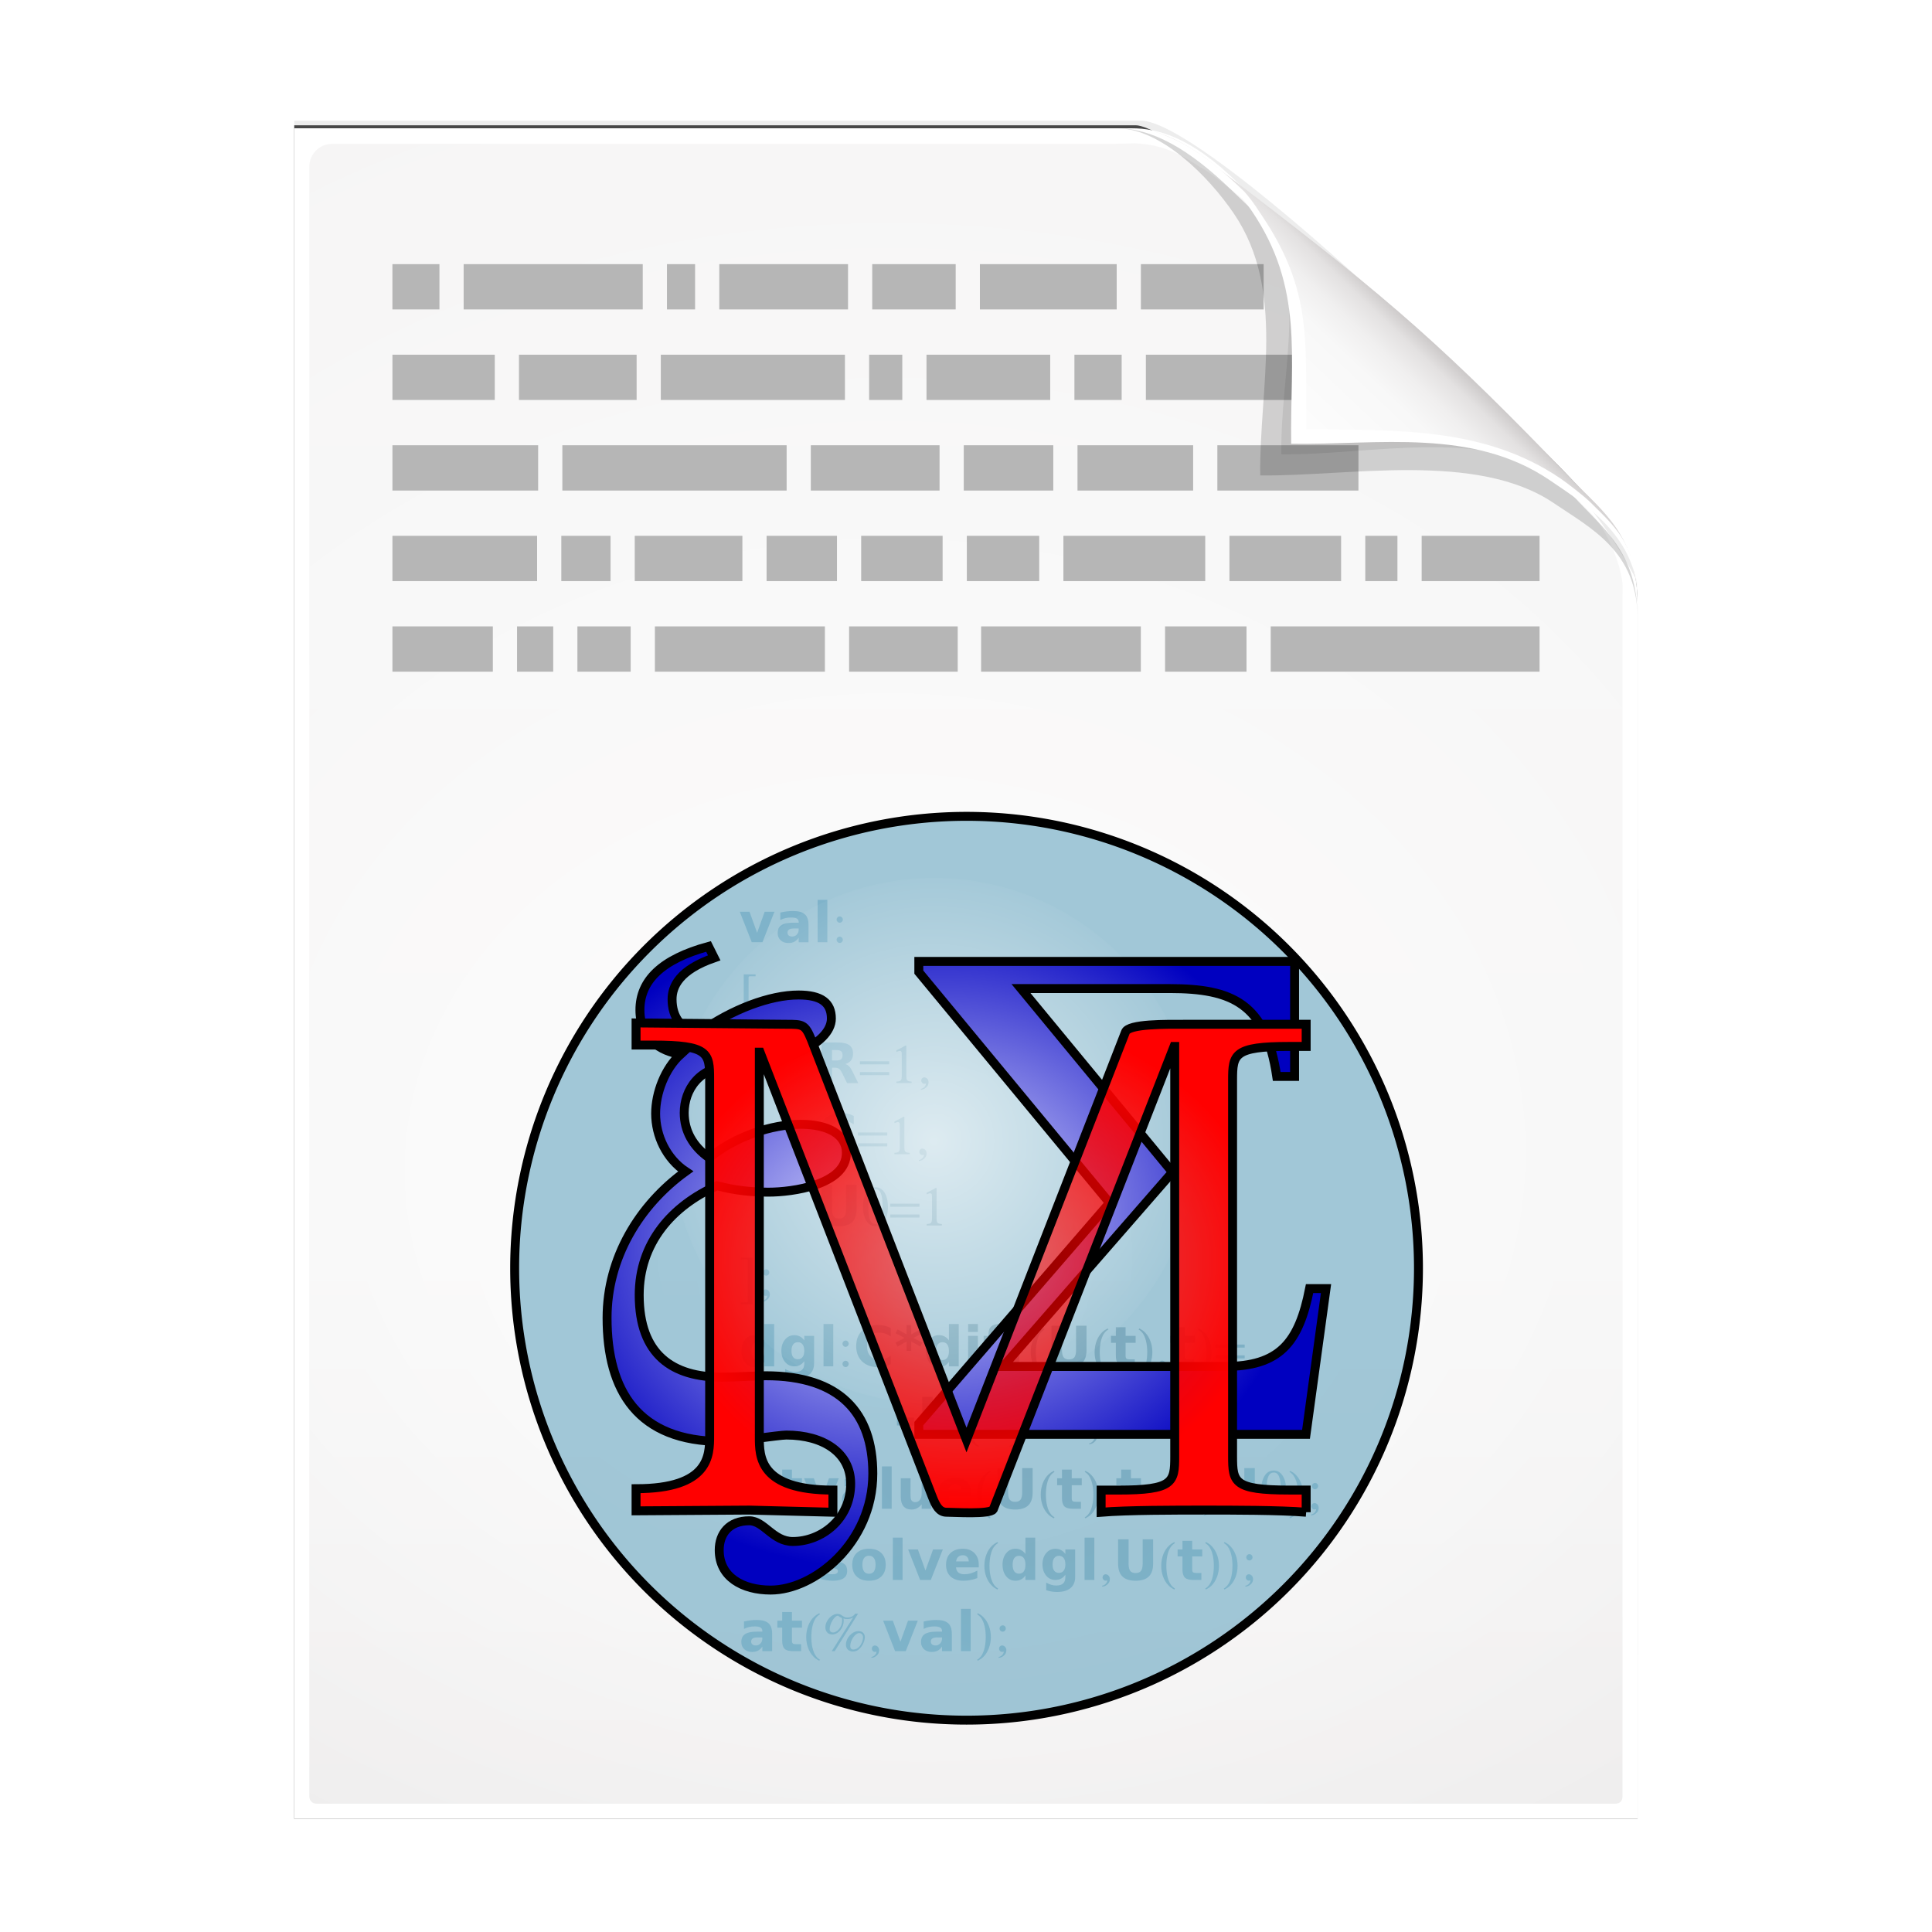 <svg height="256" width="256" xmlns="http://www.w3.org/2000/svg" xmlns:xlink="http://www.w3.org/1999/xlink">
  <defs>
    <filter id="filter3834" color-interpolation-filters="sRGB" height="1.064" width="1.081" x="-.04" y="-.032">
      <feGaussianBlur stdDeviation="1.501"/>
    </filter>
    <filter id="filter3826" color-interpolation-filters="sRGB" height="1.044" width="1.056" x="-.028" y="-.022">
      <feGaussianBlur stdDeviation="1.036"/>
    </filter>
    <linearGradient id="linearGradient4524-4" gradientTransform="matrix(2 0 0 -2 -7.012 257)" gradientUnits="userSpaceOnUse" x1="72" x2="72" y1="0" y2="116.401">
      <stop offset="0" stop-color="#eeecec"/>
      <stop offset=".4" stop-color="#f4f4f4"/>
      <stop offset="1" stop-color="#f6f5f5"/>
    </linearGradient>
    <filter id="filter1164" color-interpolation-filters="sRGB" height="1.096" width="1.09" x="-.045" y="-.048">
      <feGaussianBlur stdDeviation=".65"/>
    </filter>
    <radialGradient id="radialGradient5988-0" cx="64" cy="64.004" fx="63.793" fy="47.275" gradientTransform="matrix(3.368 .169 .138 -2.752 -103.406 294.326)" gradientUnits="userSpaceOnUse" r="47.5">
      <stop offset="0" stop-color="#fff"/>
      <stop offset="1" stop-color="#fff" stop-opacity="0"/>
    </radialGradient>
    <clipPath id="clipPath6093-7">
      <path d="m17 8-0 112h61.5c1.675 0 3.914-.565 7-3.6 8.87-8.725 16.24-13.852 23.499-21.176 2.441-2.463 3.001-4.471 3.001-6.724v-80.5z"/>
    </clipPath>
    <filter id="filter6171-8" color-interpolation-filters="sRGB" height="2.022" width="1.956" x="-.478" y="-.511">
      <feGaussianBlur stdDeviation="10.141"/>
    </filter>
    <linearGradient id="linearGradient3895-3" gradientTransform="matrix(2.024 0 0 -2.024 -.803 246.974)" gradientUnits="userSpaceOnUse" x1="86.738" x2="93.19" y1="93.621" y2="100.459">
      <stop offset="0" stop-color="#fcfcfc"/>
      <stop offset=".523" stop-color="#f8f8f8"/>
      <stop offset=".723" stop-color="#f0efef"/>
      <stop offset=".89" stop-color="#e3e1e1"/>
      <stop offset="1" stop-color="#cecbcb"/>
    </linearGradient>
    <radialGradient id="radialGradient7270" cx="-21.892" cy="-35.872" gradientTransform="matrix(1 0 0 1.312 0 11.205)" gradientUnits="userSpaceOnUse" r="104.046">
      <stop offset="0" stop-color="#6492a5" stop-opacity=".615"/>
      <stop offset="1" stop-color="#69a7c1" stop-opacity=".615"/>
    </radialGradient>
    <radialGradient id="radialGradient7462" cx="12.48" cy="9.823" gradientUnits="userSpaceOnUse" r="2.365">
      <stop offset="0" stop-color="#fff" stop-opacity=".638"/>
      <stop offset="1" stop-color="#fff" stop-opacity="0"/>
    </radialGradient>
    <linearGradient id="linearGradient3812-5">
      <stop offset="0" stop-color="#dedeff"/>
      <stop offset="1" stop-color="#0000c0"/>
    </linearGradient>
    <radialGradient id="radialGradient7464" cx="388.336" cy="547.933" gradientTransform="matrix(1 0 0 .896 226.375 -59.288)" gradientUnits="userSpaceOnUse" r="10.164" xlink:href="#linearGradient3812-5"/>
    <radialGradient id="radialGradient7466" cx="390.155" cy="546.973" gradientTransform="matrix(1 0 0 .896 226.375 -59.288)" gradientUnits="userSpaceOnUse" r="10.164" xlink:href="#linearGradient3812-5"/>
    <radialGradient id="radialGradient7470" cx="334.434" cy="522.927" gradientTransform="matrix(1 0 0 .813 282.709 7.024)" gradientUnits="userSpaceOnUse" r="8.52">
      <stop offset="0" stop-color="#f00" stop-opacity=".469"/>
      <stop offset="1" stop-color="#f00"/>
    </radialGradient>
  </defs>
  <path d="m-128.811-19.056v112h56.188c5.115-.238 32.613-27.078 32.775-30.612.081-25.127.037-56.259.037-81.388z" filter="url(#filter3834)" opacity=".262" transform="matrix(2 0 0 -2 296.61 201.888)"/>
  <path d="m-128.811-19.556v112.2h55.746c3.099 0 24.71-18.512 30.004-24.7 1.603-1.873 3.25-3.038 3.25-7.2v-80.3z" fill-opacity=".701" filter="url(#filter3826)" transform="matrix(2 0 0 -2 296.61 201.888)"/>
  <path d="m38.988 241v-224h111c3.351 0 7.829 1.129 14 7.2 17.74 17.45 32.481 27.704 46.998 42.352 4.881 4.925 6.002 8.942 6.002 13.448v161z" fill="#fff" stroke-width="2"/>
  <path d="m41.988 239c-.68 0-1-.469-1-1v-215.937c0-1.643 1.359-3 3-3h103.375c.106 0 1.621-.047 3-.063 3.555.08 6.264 1.507 8.712 3.187 2.104.582 33.3 27.239 51.542 45.618 2.725 2.745 4.371 7.896 4.371 9.791l0 160.404c0 .645-.326 1-1 1z" fill="url(#linearGradient4524-4)" stroke-width="2"/>
  <path d="m41.988 239c-.68 0-1-.469-1-1v-215.937c0-1.643 1.359-2.999 3-3l105-.063c.106-0 6.548.016 7.927-0 13.082 9.007 37.275 31.907 55.165 49.91 2.954 3.313.915.74 2.908 3.215l0 165.875c0 .645-.326 1-1 1z" fill="url(#radialGradient5988-0)" opacity=".847" stroke-width="2"/>
  <path d="m168.377 86h35.623m-49.623 0h10.791m-35.168 0h21.168m-38.658 0h14.393m-40.127 0h22.527m-32.793 0h7.059m-15.059 0h4.793m-21.303 0h13.303m5.865-12h-19.168m28.902 0h-6.525m23.994 0h-14.262m26.793 0h-9.324m23.324 0h-10.791m23.59 0h-9.59m31.59 0h-18.793m36.793 0h-14.793m22.26 0h-4.26m23.092 0h-15.623m-27.07-12h18.693m-37.225 0h15.324m-30.395 0h11.863m-32.129 0h17.059m-49.982 0h29.717m-52.232 0h19.309m-5.748-12h-13.561m32.357 0h-15.59m43.191 0h-24.395m31.996 0h-4.395m23.996 0h-16.395m25.863 0h-6.262m29.73 0h-20.262m-.658-12h16.262m-19.469 0h-18.127m-14.268 0h11.059m-31.324 0h17.059m-23.994 0h3.729m-30.666 0h23.73m-33.17 0h6.232" fill="none" stroke="#b6b6b6" stroke-width="6"/>
  <path d="m-39.811 59.947c0 4.465-3.067 5.979-5.55 7.662-5.109 3.465-13.669 1.757-19.45 1.838-.081 5.781 1.723 12.232-1.742 17.34-1.684 2.482-4.848 5.66-7.758 5.66 2.318 0 4.743-1.335 7.584-4.085 9.142-8.849 14.367-11.135 22.673-20.298 1.919-2.117 4.243-3.642 4.243-8.118z" filter="url(#filter1164)" opacity=".4" transform="matrix(2 0 0 -2 296.61 201.888)"/>
  <path clip-path="url(#clipPath6093-7)" d="m114.4 82.503c0 4.465-4.997 12.61-7.48 14.294-5.109 3.465-12.739 1.525-18.52 1.606-.081 5.781 1.966 11.305-1.499 16.413-1.684 2.482-9.791 8.687-12.701 8.687-2.091 1.534 3.488 8.211 6.735 5.32 9.502-8.461 35.132-30.023 43.351-39.263 2.04-2.294-4.905-9.845-9.886-7.057z" filter="url(#filter6171-8)" opacity=".277" transform="matrix(2 0 0 -2 -7.012 257)"/>
  <path d="m216.988 79.994c0-8.931-5.595-12.82-10.559-16.187-10.217-6.93-21.878-6.651-33.441-6.813-.162-11.562.332-19.009-6.598-29.226-3.367-4.964-10.581-10.774-16.402-10.774 4.636 0 8.888 3.363 15.168 8.17 19.079 14.601 26.409 20.969 43.346 38.595 3.959 4.12 8.486 7.284 8.486 16.235z" fill="url(#linearGradient3895-3)"/>
  <path d="m217.026 78.575c-.633-7.798-7.046-11.806-11.7-14.963-10.217-6.93-22.675-4.65-34.237-4.812-.162-11.562 1.705-20.633-5.225-30.85-2.946-4.344-8.199-9.32-13.525-10.5 3.961.725 7.77 3.323 12.537 7.938.678.777 1.149 1.358 2.212 3 6.93 10.217 5.847 16.931 6.009 28.494 11.562.162 23.436-.424 33.653 6.506.931.631 3.188 2.376 4.013 3.2 3.073 3.073 5.803 5.227 6.263 11.988zm-64.688-61.125c-.315-.07-.627-.083-.938-.125.314.034.621.067.938.125z" fill="#fff"/>
  <g transform="matrix(4.733 0 0 4.733 -2792.866 -1878.321)">
    <path d="m405.897 550.113a12.651 12.651 0 1 1 -25.303 0 12.651 12.651 0 1 1 25.303 0z" fill="url(#radialGradient7270)" fill-rule="evenodd" stroke="#000" stroke-linecap="round" stroke-width=".25" transform="translate(223.898 -117.751)"/>
    <g fill="url(#radialGradient7270)" transform="matrix(.078 0 0 .078 620.594 435.498)">
      <path d="m-125.635-168.159h3.496l2.725 7.559 2.715-7.559h3.506l-4.307 10.938h-3.838z" fill="url(#radialGradient7270)"/>
      <path d="m-106.309-162.143c-.729 0-1.279.124-1.65.371-.365.247-.547.612-.547 1.094 0 .443.146.791.439 1.045.299.247.713.371 1.24.371.658 0 1.211-.234 1.66-.703.449-.475.674-1.068.674-1.777v-.4zm5.342-1.318v6.24h-3.525v-1.621c-.469.664-.996 1.149-1.582 1.455-.586.299-1.299.449-2.139.449-1.133 0-2.054-.329-2.764-.986-.703-.664-1.055-1.523-1.055-2.578 0-1.283.439-2.223 1.318-2.822.885-.599 2.272-.898 4.16-.898h2.061v-.273c-0-.553-.218-.957-.654-1.211-.436-.26-1.117-.391-2.041-.391-.749 0-1.445.075-2.09.225-.645.15-1.244.374-1.797.674v-2.666c.749-.182 1.501-.319 2.256-.41.755-.098 1.51-.146 2.266-.146 1.973 0 3.395.391 4.268 1.172.879.775 1.318 2.038 1.318 3.789" fill="url(#radialGradient7270)"/>
      <path d="m-97.695-172.417h3.496v15.195h-3.496z" fill="url(#radialGradient7270)"/>
      <path d="m-89.74-159.221c-.62 0-1.14.5-1.14 1.12s.5 1.14 1.12 1.14 1.12-.52 1.12-1.14c0-.6-.52-1.12-1.1-1.12m0-7.26c-.62 0-1.14.5-1.14 1.12s.5 1.14 1.12 1.14 1.12-.52 1.12-1.14c0-.6-.5-1.12-1.1-1.12" fill="url(#radialGradient7270)"/>
      <path d="m-119.957-128.921v-.68h-2.06c-.34 0-.46-.12-.46-.46v-14.36c0-.5.08-.58.54-.58h1.98v-.68h-4.26v16.76z" fill="url(#radialGradient7270)"/>
      <path d="m-90.947-114.78c.788 0 1.351-.146 1.689-.439.345-.293.518-.775.518-1.445-0-.664-.173-1.139-.518-1.426-.339-.286-.902-.43-1.689-.43h-1.582v3.74zm-1.582 2.598v5.518h-3.76v-14.58h5.742c1.921 0 3.327.322 4.219.967.898.645 1.348 1.663 1.348 3.057-0.0.964-.234 1.755-.703 2.373-.462.619-1.162 1.074-2.1 1.367.514.117.973.384 1.377.801.41.41.824 1.035 1.24 1.875l2.041 4.141h-4.004l-1.777-3.623c-.358-.729-.723-1.227-1.094-1.494-.365-.267-.853-.4-1.465-.4z" fill="url(#radialGradient7270)"/>
      <path d="m-71.994-114.485h-10.52v1.1h10.52zm0 3.88h-10.52v1.1h10.52z" fill="url(#radialGradient7270)"/>
      <path d="m-69.418-117.845c.66-.28 1-.38 1.24-.38.24 0 .48.14.56.34.1.28.1.28.12 1.54v6.84c0 1.92-.26 2.24-1.92 2.32v.52h5.46v-.52c-1.68-.12-1.9-.38-1.9-2.32v-10.62h-.36c-.74.46-1.52.88-3.2 1.7z" fill="url(#radialGradient7270)"/>
      <path d="m-60.638-104.265c.74-.08 1.1-.22 1.64-.62.78-.58 1.12-1.22 1.12-2.08 0-.98-.68-1.74-1.54-1.74-.6 0-1.08.5-1.08 1.14s.48 1.16 1.06 1.16c.18 0 .3-.02.6-.1.04.84-.82 1.74-1.8 1.92z" fill="url(#radialGradient7270)"/>
      <path d="m-84.727-81.909c-.69.358-1.41.628-2.158.811-.749.182-1.53.273-2.344.273-2.428 0-4.352-.677-5.771-2.031-1.419-1.361-2.129-3.203-2.129-5.527-0-2.331.71-4.173 2.129-5.527 1.419-1.361 3.343-2.041 5.771-2.041.814 0 1.595.091 2.344.273.749.182 1.468.452 2.158.811v3.018c-.697-.475-1.383-.824-2.061-1.045-.677-.221-1.39-.332-2.139-.332-1.341 0-2.396.43-3.164 1.289-.768.859-1.152 2.044-1.152 3.555-0 1.504.384 2.686 1.152 3.545.768.859 1.823 1.289 3.164 1.289.749 0 1.462-.111 2.139-.332.677-.221 1.364-.57 2.061-1.045z" fill="url(#radialGradient7270)"/>
      <path d="m-72.698-88.928h-10.52v1.1h10.52zm0 3.88h-10.52v1.1h10.52z" fill="url(#radialGradient7270)"/>
      <path d="m-70.121-92.288c.66-.28 1-.38 1.24-.38.24 0 .48.14.56.34.1.28.1.28.12 1.54v6.84c0 1.92-.26 2.24-1.92 2.32v.52h5.46v-.52c-1.68-.12-1.9-.38-1.9-2.32v-10.62h-.36c-.74.46-1.52.88-3.2 1.7z" fill="url(#radialGradient7270)"/>
      <path d="m-61.341-78.708c.74-.08 1.1-.22 1.64-.62.78-.58 1.12-1.22 1.12-2.08 0-.98-.68-1.74-1.54-1.74-.6 0-1.08.5-1.08 1.14s.48 1.16 1.06 1.16c.18 0 .3-.02.6-.1.04.84-.82 1.74-1.8 1.92z" fill="url(#radialGradient7270)"/>
      <path d="m-96.289-70.131h3.76v8.74c-0 1.204.195 2.067.586 2.588.397.514 1.042.771 1.934.771.898 0 1.543-.257 1.934-.771.397-.521.596-1.383.596-2.588v-8.74h3.76v8.74c-0 2.064-.518 3.6-1.553 4.609-1.035 1.009-2.614 1.514-4.736 1.514-2.116 0-3.691-.505-4.727-1.514-1.035-1.009-1.553-2.546-1.553-4.609z" fill="url(#radialGradient7270)"/>
      <path d="m-76.835-69.271c-1.74 0-3.0.9-3.8 2.74-.54 1.22-.78 2.58-.78 4.26 0 4.24 1.76 6.98 4.48 6.98s4.48-2.74 4.48-6.98c0-4.18-1.76-7-4.38-7m-.04.72c1.72 0 2.5 1.94 2.5 6.22 0 4.32-.78 6.22-2.54 6.22-1.8 0-2.58-1.88-2.58-6.24 0-4.36.78-6.2 2.62-6.2" fill="url(#radialGradient7270)"/>
      <path d="m-61.135-63.371h-10.52v1.1h10.52zm-0 3.88h-10.52v1.1h10.52z" fill="url(#radialGradient7270)"/>
      <path d="m-58.558-66.731c.66-.28 1-.38 1.24-.38.24 0 .48.14.56.34.1.28.1.28.12 1.54v6.84c0 1.92-.26 2.24-1.92 2.32v.52h5.46v-.52c-1.68-.12-1.9-.38-1.9-2.32v-10.62h-.36c-.74.46-1.52.88-3.2 1.7z" fill="url(#radialGradient7270)"/>
      <path d="m-125.278-27.251h4.26v-16.76h-4.26v.68h1.98c.46 0 .54.1.54.58v14.28c0 .44-.1.54-.58.54h-1.94z" fill="url(#radialGradient7270)"/>
      <path d="m-116.138-39.811c-.64 0-1.14.5-1.14 1.12 0 .64.5 1.14 1.12 1.14s1.12-.5 1.12-1.14c0-.62-.5-1.12-1.1-1.12m-1.46 11.66c.74-.08 1.1-.22 1.64-.62.78-.58 1.12-1.22 1.12-2.08 0-.98-.68-1.74-1.54-1.74-.6 0-1.08.5-1.08 1.14s.48 1.16 1.06 1.16c.18 0 .3-.02.6-.1.04.84-.82 1.74-1.8 1.92z" fill="url(#radialGradient7270)"/>
      <path d="m-116.816-14.331v-5.859h3.516v15.195h-3.516v-1.582c-.482.645-1.012 1.117-1.592 1.416-.579.299-1.25.449-2.012.449-1.348-0-2.454-.534-3.32-1.602-.866-1.074-1.299-2.454-1.299-4.141 0-1.686.433-3.063 1.299-4.131.866-1.074 1.973-1.611 3.32-1.611.755 0 1.423.153 2.002.459.586.299 1.12.768 1.602 1.406m-2.305 7.08c.749 0 1.318-.273 1.709-.82.397-.547.596-1.341.596-2.383-0-1.042-.199-1.836-.596-2.383-.391-.547-.96-.82-1.709-.82-.742 0-1.312.273-1.709.82-.391.547-.586 1.341-.586 2.383 0 1.042.195 1.836.586 2.383.397.547.967.82 1.709.82" fill="url(#radialGradient7270)"/>
      <path d="m-102.48-6.85c-.482.638-1.012 1.107-1.592 1.406-.579.299-1.25.449-2.012.449-1.335 0-2.438-.524-3.311-1.572-.872-1.055-1.309-2.396-1.309-4.023 0-1.634.436-2.972 1.309-4.014.872-1.048 1.976-1.572 3.311-1.572.762 0 1.432.15 2.012.449.579.299 1.11.771 1.592 1.416v-1.621h3.516v9.834c-0 1.758-.557 3.099-1.67 4.023-1.107.931-2.715 1.396-4.824 1.396-.684-0-1.344-.052-1.982-.156-.638-.104-1.279-.264-1.924-.479v-2.725c.612.352 1.211.612 1.797.781.586.176 1.175.264 1.768.264 1.146-0 1.986-.251 2.52-.752.534-.501.801-1.286.801-2.354zm-2.305-6.807c-.723 0-1.286.267-1.689.801-.404.534-.605 1.289-.605 2.266 0 1.003.195 1.764.586 2.285.391.514.96.771 1.709.771.729 0 1.296-.267 1.699-.801.404-.534.605-1.286.605-2.256-0-.977-.202-1.732-.605-2.266-.404-.534-.97-.801-1.699-.801" fill="url(#radialGradient7270)"/>
      <path d="m-95.586-20.19h3.496v15.195h-3.496z" fill="url(#radialGradient7270)"/>
      <path d="m-87.631-6.995c-.62 0-1.14.5-1.14 1.12s.5 1.14 1.12 1.14 1.12-.52 1.12-1.14c0-.6-.52-1.12-1.1-1.12m0-7.26c-.62 0-1.14.5-1.14 1.12 0 .62.5 1.14 1.12 1.14s1.12-.52 1.12-1.14c0-.6-.5-1.12-1.1-1.12" fill="url(#radialGradient7270)"/>
      <path d="m-71.445-5.796c-.69.358-1.41.628-2.158.811-.749.182-1.53.273-2.344.273-2.428-0-4.352-.677-5.771-2.031-1.419-1.361-2.129-3.203-2.129-5.527-0-2.331.71-4.173 2.129-5.527 1.419-1.361 3.343-2.041 5.771-2.041.814 0 1.595.091 2.344.273.749.182 1.468.452 2.158.811v3.018c-.697-.475-1.383-.824-2.061-1.045-.677-.221-1.39-.332-2.139-.332-1.341 0-2.396.43-3.164 1.289-.768.859-1.152 2.044-1.152 3.555-0 1.504.384 2.686 1.152 3.545.768.859 1.823 1.289 3.164 1.289.749 0 1.462-.111 2.139-.332.677-.221 1.364-.57 2.061-1.045z" fill="url(#radialGradient7270)"/>
      <path d="m-60.098-16.88-3.223 1.689 3.223 1.699-.742 1.377-3.252-1.797v3.359h-1.66v-3.359l-3.262 1.797-.742-1.377 3.262-1.699-3.262-1.689.742-1.377 3.262 1.777v-3.359h1.66v3.359l3.252-1.777z" fill="url(#radialGradient7270)"/>
      <path d="m-50.566-14.331v-5.859h3.516v15.195h-3.516v-1.582c-.482.645-1.012 1.117-1.592 1.416-.579.299-1.25.449-2.012.449-1.348-0-2.454-.534-3.32-1.602-.866-1.074-1.299-2.454-1.299-4.141-0-1.686.433-3.063 1.299-4.131.866-1.074 1.973-1.611 3.32-1.611.755 0 1.423.153 2.002.459.586.299 1.12.768 1.602 1.406m-2.305 7.08c.749 0 1.318-.273 1.709-.82.397-.547.596-1.341.596-2.383-0-1.042-.199-1.836-.596-2.383-.391-.547-.96-.82-1.709-.82-.742 0-1.312.273-1.709.82-.391.547-.586 1.341-.586 2.383-0 1.042.195 1.836.586 2.383.397.547.967.82 1.709.82" fill="url(#radialGradient7270)"/>
      <path d="m-43.672-15.932h3.496v10.937h-3.496zm0-4.258h3.496v2.852h-3.496z" fill="url(#radialGradient7270)"/>
      <path d="m-29.6-20.19v2.295h-1.934c-.495 0-.84.088-1.035.264-.195.182-.293.495-.293.938v.762h4.004v-.762c-0-1.191.332-2.07.996-2.637.664-.573 1.693-.859 3.086-.859h2.676v2.295h-1.934c-.495 0-.84.088-1.035.264-.195.182-.293.495-.293.938v.762h2.988v2.5h-2.988v8.437h-3.496v-8.437h-4.004v8.437h-3.496v-8.437h-1.738v-2.5h1.738v-.762c-0-1.191.332-2.07.996-2.637.664-.573 1.693-.859 3.086-.859z" fill="url(#radialGradient7270)"/>
      <path d="m-16.266-1.895c-.68-.46-1-.76-1.4-1.28-1.08-1.44-1.7-3.94-1.7-6.9 0-2.7.52-5.1 1.44-6.54.44-.68.82-1.06 1.66-1.64l-.26-.34c-.92.48-1.32.76-1.84 1.24-1.8 1.66-2.84 4.36-2.84 7.28 0 2.74.9 5.26 2.52 6.94.6.66 1.08 1 2.16 1.58l.26-.34" fill="url(#radialGradient7270)"/>
      <path d="m-13.75-19.575h3.76v8.74c-0 1.204.195 2.067.586 2.588.397.514 1.042.771 1.934.771.898 0 1.543-.257 1.934-.771.397-.521.596-1.383.596-2.588v-8.74h3.76v8.74c-0 2.064-.518 3.6-1.553 4.609-1.035 1.009-2.614 1.514-4.736 1.514-2.116-0-3.691-.505-4.727-1.514-1.035-1.009-1.553-2.546-1.553-4.609z" fill="url(#radialGradient7270)"/>
      <path d="m6.664-1.895c-.68-.46-1-.76-1.4-1.28-1.08-1.44-1.7-3.94-1.7-6.9 0-2.7.52-5.1 1.44-6.54.44-.68.82-1.06 1.66-1.64l-.26-.34c-.92.48-1.32.76-1.84 1.24-1.8 1.66-2.84 4.36-2.84 7.28 0 2.74.9 5.26 2.52 6.94.6.66 1.08 1 2.16 1.58l.26-.34" fill="url(#radialGradient7270)"/>
      <path d="m12.842-19.038v3.105h3.604v2.5h-3.604v4.639c-0.0.508.101.853.303 1.035.202.176.602.264 1.201.264h1.797v2.5h-2.998c-1.38 0-2.36-.286-2.939-.859-.573-.579-.859-1.559-.859-2.939v-4.639h-1.738v-2.5h1.738v-3.105z" fill="url(#radialGradient7270)"/>
      <path d="m17.774-1.555c.92-.5 1.32-.76 1.84-1.24 1.78-1.66 2.84-4.36 2.84-7.28 0-2.74-.92-5.26-2.52-6.96-.6-.64-1.08-1-2.16-1.56l-.26.34c.7.48 1 .76 1.4 1.28 1.08 1.44 1.7 3.94 1.7 6.9 0 2.7-.52 5.08-1.44 6.52-.46.7-.84 1.1-1.66 1.66l.26.34" fill="url(#radialGradient7270)"/>
      <path d="m24.714-2.595c.74-.08 1.1-.22 1.64-.62.78-.58 1.12-1.22 1.12-2.08 0-.98-.68-1.74-1.54-1.74-.6 0-1.08.5-1.08 1.14 0 .64.48 1.16 1.06 1.16.18 0 .3-.02.6-.1.04.84-.82 1.74-1.8 1.92z" fill="url(#radialGradient7270)"/>
      <path d="m34.092-19.038v3.105h3.604v2.5h-3.604v4.639c-0.0.508.101.853.303 1.035.202.176.602.264 1.201.264h1.797v2.5h-2.998c-1.38 0-2.36-.286-2.939-.859-.573-.579-.859-1.559-.859-2.939v-4.639h-1.738v-2.5h1.738v-3.105z" fill="url(#radialGradient7270)"/>
      <path d="m39.024-1.555c.92-.5 1.32-.76 1.84-1.24 1.78-1.66 2.84-4.36 2.84-7.28 0-2.74-.92-5.26-2.52-6.96-.6-.64-1.08-1-2.16-1.56l-.26.34c.7.48 1 .76 1.4 1.28 1.08 1.44 1.7 3.94 1.7 6.9 0 2.7-.52 5.08-1.44 6.52-.46.7-.84 1.1-1.66 1.66l.26.34" fill="url(#radialGradient7270)"/>
      <path d="m55.584-12.815h-10.52v1.1h10.52zm-0 3.88h-10.52v1.1h10.52z" fill="url(#radialGradient7270)"/>
      <path d="m-69.229 13.384h6.133v2.842h-6.133z" fill="url(#radialGradient7270)"/>
      <path d="m-60.156 5.982h3.76v8.74c-0 1.204.195 2.067.586 2.588.397.514 1.042.771 1.934.771.898 0 1.543-.257 1.934-.771.397-.521.596-1.383.596-2.588v-8.74h3.76v8.74c-0 2.064-.518 3.6-1.553 4.609-1.035 1.009-2.614 1.514-4.736 1.514-2.116 0-3.691-.505-4.727-1.514-1.035-1.009-1.553-2.546-1.553-4.609z" fill="url(#radialGradient7270)"/>
      <path d="m-39.742 23.662c-.68-.46-1-.76-1.4-1.28-1.08-1.44-1.7-3.94-1.7-6.9 0-2.7.52-5.1 1.44-6.54.44-.68.82-1.06 1.66-1.64l-.26-.34c-.92.48-1.32.76-1.84 1.24-1.8 1.66-2.84 4.36-2.84 7.28 0 2.74.9 5.26 2.52 6.94.6.66 1.08 1 2.16 1.58z" fill="url(#radialGradient7270)"/>
      <path d="m-33.564 6.519v3.105h3.604v2.5h-3.604v4.639c-0.0.508.101.853.303 1.035.202.176.602.264 1.201.264h1.797v2.5h-2.998c-1.38 0-2.36-.286-2.939-.859-.573-.579-.859-1.559-.859-2.939v-4.639h-1.738v-2.5h1.738v-3.105z" fill="url(#radialGradient7270)"/>
      <path d="m-28.632 24.002c.92-.5 1.32-.76 1.84-1.24 1.78-1.66 2.84-4.36 2.84-7.28 0-2.74-.92-5.26-2.52-6.96-.6-.64-1.08-1-2.16-1.56l-.26.34c.7.48 1 .76 1.4 1.28 1.08 1.44 1.7 3.94 1.7 6.9 0 2.7-.52 5.08-1.44 6.52-.46.7-.84 1.1-1.66 1.66z" fill="url(#radialGradient7270)"/>
      <path d="m-17.733 7.102h-1.12l-3.96 13.46h1.12z" fill="url(#radialGradient7270)"/>
      <path d="m-10.088 12.447c.788 0 1.351-.146 1.689-.439.345-.293.518-.775.518-1.445-0-.664-.173-1.139-.518-1.426-.339-.286-.902-.43-1.689-.43h-1.582v3.74zm-1.582 2.598v5.518h-3.76v-14.58h5.742c1.921 0 3.327.322 4.219.967.898.645 1.348 1.663 1.348 3.057-0.0.964-.234 1.755-.703 2.373-.462.618-1.162 1.074-2.1 1.367.514.117.973.384 1.377.801.41.41.824 1.035 1.24 1.875l2.041 4.141h-4.004l-1.777-3.623c-.358-.729-.723-1.227-1.094-1.494-.365-.267-.853-.4-1.465-.4z" fill="url(#radialGradient7270)"/>
      <path d="m1.245 11.302c-.64 0-1.14.5-1.14 1.12 0 .64.5 1.14 1.12 1.14.62 0 1.12-.5 1.12-1.14 0-.62-.5-1.12-1.1-1.12m-1.46 11.66c.74-.08 1.1-.22 1.64-.62.78-.58 1.12-1.22 1.12-2.08 0-.98-.68-1.74-1.54-1.74-.6 0-1.08.5-1.08 1.14s.48 1.16 1.06 1.16c.18 0 .3-.02.6-.1.04.84-.82 1.74-1.8 1.92v.32" fill="url(#radialGradient7270)"/>
      <path d="m-119.355 41.197c-.729 0-1.279.124-1.65.371-.365.247-.547.612-.547 1.094-0.0.443.146.791.439 1.045.299.247.713.371 1.24.371.658 0 1.211-.234 1.66-.703.449-.475.674-1.068.674-1.777v-.4zm5.342-1.318v6.24h-3.525v-1.621c-.469.664-.996 1.149-1.582 1.455-.586.299-1.299.449-2.139.449-1.133-0-2.054-.329-2.764-.986-.703-.664-1.055-1.523-1.055-2.578 0-1.283.439-2.223 1.318-2.822.885-.599 2.272-.898 4.16-.898h2.061v-.273c-0-.553-.218-.957-.654-1.211-.436-.26-1.117-.391-2.041-.391-.749 0-1.445.075-2.09.225-.645.15-1.243.374-1.797.674v-2.666c.749-.182 1.501-.319 2.256-.41.755-.098 1.51-.146 2.266-.146 1.973 0 3.395.391 4.268 1.172.879.775 1.318 2.038 1.318 3.789" fill="url(#radialGradient7270)"/>
      <path d="m-106.924 32.076v3.105h3.604v2.5h-3.604v4.639c0 .508.101.853.303 1.035.202.176.602.264 1.201.264h1.797v2.5h-2.998c-1.38 0-2.36-.286-2.939-.859-.573-.579-.859-1.559-.859-2.939v-4.639h-1.738v-2.5h1.738v-3.105z" fill="url(#radialGradient7270)"/>
      <path d="m-102.549 35.181h3.496l2.725 7.559 2.715-7.559h3.506l-4.307 10.938h-3.838z" fill="url(#radialGradient7270)"/>
      <path d="m-83.223 41.197c-.729 0-1.279.124-1.65.371-.365.247-.547.612-.547 1.094-0.0.443.146.791.439 1.045.299.247.713.371 1.24.371.658 0 1.211-.234 1.66-.703.449-.475.674-1.068.674-1.777v-.4zm5.342-1.318v6.24h-3.525v-1.621c-.469.664-.996 1.149-1.582 1.455-.586.299-1.299.449-2.139.449-1.133-0-2.054-.329-2.764-.986-.703-.664-1.055-1.523-1.055-2.578-0-1.283.439-2.223 1.318-2.822.885-.599 2.272-.898 4.16-.898h2.061v-.273c-0-.553-.218-.957-.654-1.211-.436-.26-1.117-.391-2.041-.391-.749 0-1.445.075-2.09.225-.645.15-1.243.374-1.797.674v-2.666c.749-.182 1.501-.319 2.256-.41.755-.098 1.51-.146 2.266-.146 1.973 0 3.395.391 4.268 1.172.879.775 1.318 2.038 1.318 3.789" fill="url(#radialGradient7270)"/>
      <path d="m-74.609 30.923h3.496v15.195h-3.496z" fill="url(#radialGradient7270)"/>
      <path d="m-67.852 41.861v-6.68h3.516v1.094c-0.0.592-.003 1.338-.01 2.236-.006.892-.01 1.488-.01 1.787-0.0.879.023 1.514.068 1.904.046.384.124.664.234.84.143.228.329.404.557.527.234.124.501.186.801.186.729 0 1.302-.28 1.719-.84.417-.56.625-1.338.625-2.334v-5.4h3.496v10.938h-3.496v-1.582c-.527.638-1.087 1.11-1.68 1.416-.586.299-1.234.449-1.943.449-1.263-0-2.227-.387-2.891-1.162-.658-.775-.986-1.901-.986-3.379" fill="url(#radialGradient7270)"/>
      <path d="m-42.559 40.62v.996h-8.174c.085.82.381 1.436.889 1.846.508.41 1.217.615 2.129.615.736 0 1.488-.107 2.256-.322.775-.221 1.569-.553 2.383-.996v2.695c-.827.312-1.654.547-2.48.703-.827.163-1.654.244-2.48.244-1.979-0-3.519-.501-4.619-1.504-1.094-1.009-1.641-2.422-1.641-4.238-0-1.784.537-3.187 1.611-4.209 1.081-1.022 2.565-1.533 4.453-1.533 1.719 0 3.092.518 4.121 1.553 1.035 1.035 1.553 2.419 1.553 4.15m-3.594-1.162c-0-.664-.195-1.198-.586-1.602-.384-.41-.889-.615-1.514-.615-.677 0-1.227.192-1.65.576-.423.378-.687.924-.791 1.641z" fill="url(#radialGradient7270)"/>
      <path d="m-35.602 49.218c-.68-.46-1-.76-1.4-1.28-1.08-1.44-1.7-3.94-1.7-6.9 0-2.7.52-5.1 1.44-6.54.44-.68.82-1.06 1.66-1.64l-.26-.34c-.92.48-1.32.76-1.84 1.24-1.8 1.66-2.84 4.36-2.84 7.28 0 2.74.9 5.26 2.52 6.94.6.66 1.08 1 2.16 1.58z" fill="url(#radialGradient7270)"/>
      <path d="m-33.086 31.538h3.76v8.74c-0 1.204.195 2.067.586 2.588.397.514 1.042.771 1.934.771.898 0 1.543-.257 1.934-.771.397-.521.596-1.383.596-2.588v-8.74h3.76v8.74c-0 2.064-.518 3.6-1.553 4.609-1.035 1.009-2.614 1.514-4.736 1.514-2.116-0-3.691-.505-4.727-1.514-1.035-1.009-1.553-2.546-1.553-4.609z" fill="url(#radialGradient7270)"/>
      <path d="m-12.672 49.218c-.68-.46-1-.76-1.4-1.28-1.08-1.44-1.7-3.94-1.7-6.9 0-2.7.52-5.1 1.44-6.54.44-.68.82-1.06 1.66-1.64l-.26-.34c-.92.48-1.32.76-1.84 1.24-1.8 1.66-2.84 4.36-2.84 7.28 0 2.74.9 5.26 2.52 6.94.6.66 1.08 1 2.16 1.58z" fill="url(#radialGradient7270)"/>
      <path d="m-6.494 32.076v3.105h3.604v2.5h-3.604v4.639c-0.0.508.101.853.303 1.035.202.176.602.264 1.201.264h1.797v2.5h-2.998c-1.38 0-2.36-.286-2.939-.859-.573-.579-.859-1.559-.859-2.939v-4.639h-1.738v-2.5h1.738v-3.105z" fill="url(#radialGradient7270)"/>
      <path d="m-1.562 49.558c.92-.5 1.32-.76 1.84-1.24 1.78-1.66 2.84-4.36 2.84-7.28 0-2.74-.92-5.26-2.52-6.96-.6-.64-1.08-1-2.16-1.56l-.26.34c.7.48 1.0.76 1.4 1.28 1.08 1.44 1.7 3.94 1.7 6.9 0 2.7-.52 5.08-1.44 6.52-.46.7-.84 1.1-1.66 1.66z" fill="url(#radialGradient7270)"/>
      <path d="m5.378 48.518c.74-.08 1.1-.22 1.64-.62.78-.58 1.12-1.22 1.12-2.08 0-.98-.68-1.74-1.54-1.74-.6 0-1.08.5-1.08 1.14 0 .64.48 1.16 1.06 1.16.18 0 .3-.02.6-.1.04.84-.82 1.74-1.8 1.92z" fill="url(#radialGradient7270)"/>
      <path d="m14.756 32.076v3.105h3.604v2.5h-3.604v4.639c-0.0.508.101.853.303 1.035.202.176.602.264 1.201.264h1.797v2.5h-2.998c-1.38 0-2.36-.286-2.939-.859-.573-.579-.859-1.559-.859-2.939v-4.639h-1.738v-2.5h1.738v-3.105z" fill="url(#radialGradient7270)"/>
      <path d="m29.568 38.298h-10.52v1.1h10.52zm0 3.88h-10.52v1.1h10.52z" fill="url(#radialGradient7270)"/>
      <path d="m34.845 32.398c-1.74 0-3 .9-3.8 2.74-.54 1.22-.78 2.58-.78 4.26 0 4.24 1.76 6.98 4.48 6.98 2.72 0 4.48-2.74 4.48-6.98 0-4.18-1.76-7-4.38-7m-.04.72c1.72 0 2.5 1.94 2.5 6.22 0 4.32-.78 6.22-2.54 6.22-1.8 0-2.58-1.88-2.58-6.24 0-4.36.78-6.2 2.62-6.2" fill="url(#radialGradient7270)"/>
      <path d="m40.925 48.518c.74-.08 1.1-.22 1.64-.62.78-.58 1.12-1.22 1.12-2.08 0-.98-.68-1.74-1.54-1.74-.6 0-1.08.5-1.08 1.14 0 .64.48 1.16 1.06 1.16.18 0 .3-.02.6-.1.04.84-.82 1.74-1.8 1.92z" fill="url(#radialGradient7270)"/>
      <path d="m46.641 31.538h3.76v8.74c-0 1.204.195 2.067.586 2.588.397.514 1.042.771 1.934.771.898 0 1.543-.257 1.934-.771.397-.521.596-1.383.596-2.588v-8.74h3.76v8.74c-0 2.064-.518 3.6-1.553 4.609-1.035 1.009-2.614 1.514-4.736 1.514-2.116-0-3.691-.505-4.727-1.514-1.035-1.009-1.553-2.546-1.553-4.609z" fill="url(#radialGradient7270)"/>
      <path d="m66.095 32.398c-1.74 0-3.0.9-3.8 2.74-.54 1.22-.78 2.58-.78 4.26 0 4.24 1.76 6.98 4.48 6.98 2.72 0 4.48-2.74 4.48-6.98 0-4.18-1.76-7-4.38-7m-.04.72c1.72 0 2.5 1.94 2.5 6.22 0 4.32-.78 6.22-2.54 6.22-1.8 0-2.58-1.88-2.58-6.24 0-4.36.78-6.2 2.62-6.2" fill="url(#radialGradient7270)"/>
      <path d="m71.915 49.558c.92-.5 1.32-.76 1.84-1.24 1.78-1.66 2.84-4.36 2.84-7.28 0-2.74-.92-5.26-2.52-6.96-.6-.64-1.08-1-2.16-1.56l-.26.34c.7.48 1.0.76 1.4 1.28 1.08 1.44 1.7 3.94 1.7 6.9 0 2.7-.52 5.08-1.44 6.52-.46.7-.84 1.1-1.66 1.66z" fill="url(#radialGradient7270)"/>
      <path d="m80.854 36.858c-.64 0-1.14.5-1.14 1.12 0 .64.5 1.14 1.12 1.14s1.12-.5 1.12-1.14c0-.62-.5-1.12-1.1-1.12m-1.46 11.66c.74-.08 1.1-.22 1.64-.62.78-.58 1.12-1.22 1.12-2.08 0-.98-.68-1.74-1.54-1.74-.6 0-1.08.5-1.08 1.14 0 .64.48 1.16 1.06 1.16.18 0 .3-.02.6-.1.04.84-.82 1.74-1.8 1.92z" fill="url(#radialGradient7270)"/>
      <path d="m-116.816 62.339v-5.859h3.516v15.195h-3.516v-1.582c-.482.645-1.012 1.117-1.592 1.416-.579.299-1.25.449-2.012.449-1.348 0-2.454-.534-3.32-1.602-.866-1.074-1.299-2.454-1.299-4.141 0-1.686.433-3.063 1.299-4.131.866-1.074 1.973-1.611 3.32-1.611.755 0 1.423.153 2.002.459.586.299 1.12.768 1.602 1.406m-2.305 7.08c.749 0 1.318-.273 1.709-.82.397-.547.596-1.341.596-2.383-0-1.042-.199-1.836-.596-2.383-.391-.547-.96-.82-1.709-.82-.742 0-1.312.273-1.709.82-.391.547-.586 1.341-.586 2.383 0 1.042.195 1.836.586 2.383.397.547.967.82 1.709.82" fill="url(#radialGradient7270)"/>
      <path d="m-99.004 66.177v.996h-8.174c.085.82.381 1.436.889 1.846.508.41 1.217.615 2.129.615.736 0 1.488-.107 2.256-.322.775-.221 1.569-.553 2.383-.996v2.695c-.827.313-1.654.547-2.48.703-.827.163-1.654.244-2.48.244-1.979 0-3.519-.501-4.619-1.504-1.094-1.009-1.641-2.422-1.641-4.238 0-1.784.537-3.187 1.611-4.209 1.081-1.022 2.565-1.533 4.453-1.533 1.719 0 3.092.518 4.121 1.553 1.035 1.035 1.553 2.419 1.553 4.15m-3.594-1.162c-0-.664-.195-1.198-.586-1.602-.384-.41-.889-.615-1.514-.615-.677 0-1.227.192-1.65.576-.423.378-.687.924-.791 1.641z" fill="url(#radialGradient7270)"/>
      <path d="m-87.822 61.079v2.656c-.749-.312-1.471-.547-2.168-.703-.697-.156-1.354-.234-1.973-.234-.664 0-1.159.085-1.484.254-.319.163-.479.417-.479.762-0.0.28.12.495.361.645.247.15.687.26 1.318.332l.615.088c1.79.228 2.995.602 3.613 1.123.618.521.928 1.338.928 2.451-0 1.165-.43 2.041-1.289 2.627-.859.586-2.142.879-3.848.879-.723 0-1.471-.059-2.246-.176-.768-.111-1.559-.28-2.373-.508v-2.656c.697.339 1.41.592 2.139.762.736.169 1.481.254 2.236.254.684 0 1.198-.094 1.543-.283.345-.189.518-.469.518-.84-0-.312-.12-.544-.361-.693-.234-.156-.706-.277-1.416-.361l-.615-.078c-1.556-.195-2.646-.557-3.271-1.084-.625-.527-.938-1.328-.938-2.402-0-1.159.397-2.018 1.191-2.578.794-.56 2.012-.84 3.652-.84.645 0 1.322.049 2.031.146.71.098 1.481.251 2.314.459" fill="url(#radialGradient7270)"/>
      <path d="m-79.248 62.974c-.775 0-1.367.28-1.777.84-.404.553-.605 1.354-.605 2.402-0 1.048.202 1.852.605 2.412.41.553 1.003.83 1.777.83.762 0 1.344-.277 1.748-.83.404-.56.605-1.364.605-2.412-0-1.048-.202-1.849-.605-2.402-.404-.56-.986-.84-1.748-.84m0-2.5c1.882 0 3.35.508 4.404 1.523 1.061 1.016 1.592 2.422 1.592 4.219-0 1.797-.531 3.203-1.592 4.219-1.055 1.016-2.523 1.523-4.404 1.523-1.888 0-3.366-.508-4.434-1.523-1.061-1.016-1.592-2.422-1.592-4.219-0-1.797.531-3.203 1.592-4.219 1.068-1.016 2.546-1.523 4.434-1.523" fill="url(#radialGradient7270)"/>
      <path d="m-70.703 56.48h3.496v15.195h-3.496z" fill="url(#radialGradient7270)"/>
      <path d="m-65.205 60.738h3.496l2.725 7.559 2.715-7.559h3.506l-4.307 10.938h-3.838z" fill="url(#radialGradient7270)"/>
      <path d="m-39.863 66.177v.996h-8.174c.085.82.381 1.436.889 1.846.508.41 1.217.615 2.129.615.736 0 1.488-.107 2.256-.322.775-.221 1.569-.553 2.383-.996v2.695c-.827.313-1.654.547-2.48.703-.827.163-1.654.244-2.48.244-1.979 0-3.519-.501-4.619-1.504-1.094-1.009-1.641-2.422-1.641-4.238-0-1.784.537-3.187 1.611-4.209 1.081-1.022 2.565-1.533 4.453-1.533 1.719 0 3.092.518 4.121 1.553 1.035 1.035 1.553 2.419 1.553 4.15m-3.594-1.162c-0-.664-.195-1.198-.586-1.602-.384-.41-.889-.615-1.514-.615-.677 0-1.227.192-1.65.576-.423.378-.687.924-.791 1.641z" fill="url(#radialGradient7270)"/>
      <path d="m-32.906 74.775c-.68-.46-1-.76-1.4-1.28-1.08-1.44-1.7-3.94-1.7-6.9 0-2.7.52-5.1 1.44-6.54.44-.68.82-1.06 1.66-1.64l-.26-.34c-.92.48-1.32.76-1.84 1.24-1.8 1.66-2.84 4.36-2.84 7.28 0 2.74.9 5.26 2.52 6.94.6.66 1.08 1 2.16 1.58z" fill="url(#radialGradient7270)"/>
      <path d="m-23.105 62.339v-5.859h3.516v15.195h-3.516v-1.582c-.482.645-1.012 1.117-1.592 1.416-.579.299-1.25.449-2.012.449-1.348 0-2.454-.534-3.32-1.602-.866-1.074-1.299-2.454-1.299-4.141-0-1.686.433-3.063 1.299-4.131.866-1.074 1.973-1.611 3.32-1.611.755 0 1.423.153 2.002.459.586.299 1.12.768 1.602 1.406m-2.305 7.08c.749 0 1.318-.273 1.709-.82.397-.547.596-1.341.596-2.383-0-1.042-.199-1.836-.596-2.383-.391-.547-.96-.82-1.709-.82-.742 0-1.312.273-1.709.82-.391.547-.586 1.341-.586 2.383-0 1.042.195 1.836.586 2.383.397.547.967.82 1.709.82" fill="url(#radialGradient7270)"/>
      <path d="m-8.77 69.82c-.482.638-1.012 1.107-1.592 1.406-.579.299-1.25.449-2.012.449-1.335 0-2.438-.524-3.311-1.572-.872-1.055-1.309-2.396-1.309-4.023-0-1.634.436-2.972 1.309-4.014.872-1.048 1.976-1.572 3.311-1.572.762 0 1.432.15 2.012.449.579.299 1.11.771 1.592 1.416v-1.621h3.516v9.834c-0 1.758-.557 3.099-1.67 4.023-1.107.931-2.715 1.396-4.824 1.396-.684-0-1.344-.052-1.982-.156-.638-.104-1.279-.264-1.924-.479v-2.725c.612.352 1.211.612 1.797.781.586.176 1.175.264 1.768.264 1.146-0 1.986-.251 2.52-.752.534-.501.801-1.286.801-2.354zm-2.305-6.807c-.723 0-1.286.267-1.689.801-.404.534-.605 1.289-.605 2.266-0 1.003.195 1.764.586 2.285.391.514.96.771 1.709.771.729 0 1.296-.267 1.699-.801.404-.534.605-1.286.605-2.256-0-.977-.202-1.732-.605-2.266-.404-.534-.97-.801-1.699-.801" fill="url(#radialGradient7270)"/>
      <path d="m-1.875 56.48h3.496v15.195h-3.496z" fill="url(#radialGradient7270)"/>
      <path d="m4.44 74.075c.74-.08 1.1-.22 1.64-.62.78-.58 1.12-1.22 1.12-2.08 0-.98-.68-1.74-1.54-1.74-.6 0-1.08.5-1.08 1.14 0 .64.48 1.16 1.06 1.16.18 0 .3-.02.6-.1.04.84-.82 1.74-1.8 1.92z" fill="url(#radialGradient7270)"/>
      <path d="m10.156 57.095h3.76v8.74c-0 1.204.195 2.067.586 2.588.397.514 1.042.771 1.934.771.898 0 1.543-.257 1.934-.771.397-.521.596-1.383.596-2.588v-8.74h3.76v8.74c-0 2.064-.518 3.6-1.553 4.609-1.035 1.009-2.614 1.514-4.736 1.514-2.116 0-3.691-.505-4.727-1.514-1.035-1.009-1.553-2.546-1.553-4.609z" fill="url(#radialGradient7270)"/>
      <path d="m30.57 74.775c-.68-.46-1-.76-1.4-1.28-1.08-1.44-1.7-3.94-1.7-6.9 0-2.7.52-5.1 1.44-6.54.44-.68.82-1.06 1.66-1.64l-.26-.34c-.92.48-1.32.76-1.84 1.24-1.8 1.66-2.84 4.36-2.84 7.28 0 2.74.9 5.26 2.52 6.94.6.66 1.08 1 2.16 1.58z" fill="url(#radialGradient7270)"/>
      <path d="m36.748 57.632v3.105h3.604v2.5h-3.604v4.639c-0.0.508.101.853.303 1.035.202.176.602.264 1.201.264h1.797v2.5h-2.998c-1.38 0-2.36-.286-2.939-.859-.573-.579-.859-1.559-.859-2.939v-4.639h-1.738v-2.5h1.738v-3.105z" fill="url(#radialGradient7270)"/>
      <path d="m41.68 75.115c.92-.5 1.32-.76 1.84-1.24 1.78-1.66 2.84-4.36 2.84-7.28 0-2.74-.92-5.26-2.52-6.96-.6-.64-1.08-1-2.16-1.56l-.26.34c.7.48 1 .76 1.4 1.28 1.08 1.44 1.7 3.94 1.7 6.9 0 2.7-.52 5.08-1.44 6.52-.46.7-.84 1.1-1.66 1.66z" fill="url(#radialGradient7270)"/>
      <path d="m48.36 75.115c.92-.5 1.32-.76 1.84-1.24 1.78-1.66 2.84-4.36 2.84-7.28 0-2.74-.92-5.26-2.52-6.96-.6-.64-1.08-1-2.16-1.56l-.26.34c.7.48 1 .76 1.4 1.28 1.08 1.44 1.7 3.94 1.7 6.9 0 2.7-.52 5.08-1.44 6.52-.46.7-.84 1.1-1.66 1.66z" fill="url(#radialGradient7270)"/>
      <path d="m57.3 62.415c-.64 0-1.14.5-1.14 1.12 0 .64.5 1.14 1.12 1.14.62 0 1.12-.5 1.12-1.14 0-.62-.5-1.12-1.1-1.12m-1.46 11.66c.74-.08 1.1-.22 1.64-.62.78-.58 1.12-1.22 1.12-2.08 0-.98-.68-1.74-1.54-1.74-.6 0-1.08.5-1.08 1.14 0 .64.48 1.16 1.06 1.16.18 0 .3-.02.6-.1.04.84-.82 1.74-1.8 1.92z" fill="url(#radialGradient7270)"/>
      <path d="m-119.355 92.31c-.729 0-1.279.124-1.65.371-.365.247-.547.612-.547 1.094-0.0.443.146.791.439 1.045.299.247.713.371 1.24.371.658 0 1.211-.234 1.66-.703.449-.475.674-1.068.674-1.777v-.4zm5.342-1.318v6.24h-3.525v-1.621c-.469.664-.996 1.149-1.582 1.455-.586.299-1.299.449-2.139.449-1.133 0-2.054-.329-2.764-.986-.703-.664-1.055-1.523-1.055-2.578 0-1.283.439-2.223 1.318-2.822.885-.599 2.272-.898 4.16-.898h2.061v-.273c-0-.553-.218-.957-.654-1.211-.436-.26-1.117-.391-2.041-.391-.749 0-1.445.075-2.09.225-.645.15-1.243.374-1.797.674v-2.666c.749-.182 1.501-.319 2.256-.41.755-.098 1.51-.146 2.266-.146 1.973 0 3.395.391 4.268 1.172.879.775 1.318 2.038 1.318 3.789" fill="url(#radialGradient7270)"/>
      <path d="m-106.924 83.189v3.105h3.604v2.5h-3.604v4.639c0 .508.101.853.303 1.035.202.176.602.264 1.201.264h1.797v2.5h-2.998c-1.38 0-2.36-.286-2.939-.859-.573-.579-.859-1.559-.859-2.939v-4.639h-1.738v-2.5h1.738v-3.105z" fill="url(#radialGradient7270)"/>
      <path d="m-96.852 100.332c-.68-.46-1-.76-1.4-1.28-1.08-1.44-1.7-3.94-1.7-6.9 0-2.7.52-5.1 1.44-6.54.44-.68.82-1.06 1.66-1.64l-.26-.34c-.92.48-1.32.76-1.84 1.24-1.8 1.66-2.84 4.36-2.84 7.28 0 2.74.9 5.26 2.52 6.94.6.66 1.08 1 2.16 1.58z" fill="url(#radialGradient7270)"/>
      <path d="m-91.552 97.232 8.38-13.46h-1.06c-.5.86-1.6 1.4-2.82 1.4-.62 0-1-.14-1.7-.62-.82-.56-1.18-.7-1.78-.7-2.18 0-4.38 2.42-4.38 4.84 0 1.54.98 2.56 2.48 2.56 2.16 0 4.1-2.36 4.1-4.98 0-.3-.02-.44-.1-.78.38.14.92.22 1.42.22.68 0 1.26-.16 2.04-.54l-7.66 12.06zm2.56-11.9c.08.18.1.34.1.78 0 1.24-.36 2.3-1.12 3.2-.62.76-1.42 1.22-2.12 1.22-.76 0-1.24-.46-1.24-1.18 0-1.9 1.74-4.82 2.88-4.82.08 0 .14 0 .26.02.36.38.5.48 1.24.78m5.98 4.7c-2.3 0-4.52 2.42-4.52 4.92 0 1.42 1.04 2.42 2.5 2.42 1.04 0 1.9-.42 2.66-1.3 1-1.16 1.62-2.64 1.62-3.92 0-1.26-.9-2.12-2.26-2.12m.24.72c.78 0 1.38.64 1.38 1.5 0 1.14-.56 2.5-1.4 3.42-.54.6-1.38.98-2.1.98-.68 0-1.1-.46-1.1-1.22 0-2.08 1.78-4.68 3.22-4.68" fill="url(#radialGradient7270)"/>
      <path d="m-78.372 99.632c.74-.08 1.1-.22 1.64-.62.78-.58 1.12-1.22 1.12-2.08 0-.98-.68-1.74-1.54-1.74-.6 0-1.08.5-1.08 1.14 0 .64.48 1.16 1.06 1.16.18 0 .3-.02.6-.1.04.84-.82 1.74-1.8 1.92z" fill="url(#radialGradient7270)"/>
      <path d="m-74.189 86.294h3.496l2.725 7.559 2.715-7.559h3.506l-4.307 10.938h-3.838z" fill="url(#radialGradient7270)"/>
      <path d="m-54.863 92.31c-.729 0-1.279.124-1.65.371-.365.247-.547.612-.547 1.094-0.0.443.146.791.439 1.045.299.247.713.371 1.24.371.658 0 1.211-.234 1.66-.703.449-.475.674-1.068.674-1.777v-.4zm5.342-1.318v6.24h-3.525v-1.621c-.469.664-.996 1.149-1.582 1.455-.586.299-1.299.449-2.139.449-1.133 0-2.054-.329-2.764-.986-.703-.664-1.055-1.523-1.055-2.578-0-1.283.439-2.223 1.318-2.822.885-.599 2.272-.898 4.16-.898h2.061v-.273c-0-.553-.218-.957-.654-1.211-.436-.26-1.117-.391-2.041-.391-.749 0-1.445.075-2.09.225-.645.15-1.243.374-1.797.674v-2.666c.749-.182 1.501-.319 2.256-.41.755-.098 1.51-.146 2.266-.146 1.973 0 3.395.391 4.268 1.172.879.775 1.318 2.038 1.318 3.789" fill="url(#radialGradient7270)"/>
      <path d="m-46.25 82.036h3.496v15.195h-3.496z" fill="url(#radialGradient7270)"/>
      <path d="m-40.195 100.672c.92-.5 1.32-.76 1.84-1.24 1.78-1.66 2.84-4.36 2.84-7.28 0-2.74-.92-5.26-2.52-6.96-.6-.64-1.08-1-2.16-1.56l-.26.34c.7.48 1 .76 1.4 1.28 1.08 1.44 1.7 3.94 1.7 6.9 0 2.7-.52 5.08-1.44 6.52-.46.7-.84 1.1-1.66 1.66z" fill="url(#radialGradient7270)"/>
      <path d="m-31.255 87.972c-.64 0-1.14.5-1.14 1.12 0 .64.5 1.14 1.12 1.14s1.12-.5 1.12-1.14c0-.62-.5-1.12-1.1-1.12m-1.46 11.66c.74-.08 1.1-.22 1.64-.62.78-.58 1.12-1.22 1.12-2.08 0-.98-.68-1.74-1.54-1.74-.6 0-1.08.5-1.08 1.14 0 .64.48 1.16 1.06 1.16.18 0 .3-.02.6-.1.04.84-.82 1.74-1.8 1.92z" fill="url(#radialGradient7270)"/>
    </g>
    <path d="m14.72 9.823c0 1.237-1.003 2.24-2.24 2.24-1.237 0-2.24-1.003-2.24-2.24 0-1.237 1.003-2.24 2.24-2.24 1.237 0 2.24 1.003 2.24 2.24z" fill="url(#radialGradient7462)" fill-rule="evenodd" transform="matrix(3.286 0 0 3.286 575.226 396.518)"/>
    <path d="m609.919 423.352c-1.32.36-1.92.96-1.92 1.78 0 .8.58 1.16 1.14 1.24-.44.4-.7 1.08-.7 1.66 0 .62.3 1.26.84 1.62-1.3.94-2.2 2.42-2.2 4.1 0 2.04.86 3.46 3.22 3.46.48 0 1.58-.18 1.8-.18 1.04 0 1.8.5 1.8 1.36 0 1-.82 1.62-1.62 1.62-.56 0-.8-.58-1.22-.58-.56 0-.84.36-.84.82 0 .76.66 1.12 1.44 1.12 1.22 0 2.86-1.32 2.86-3.26 0-1.7-.92-2.74-3-2.74-.24 0-.86.04-1.22.04-1.38 0-2.32-.62-2.32-2.3 0-1.46.92-2.5 2.18-3.06.52.14 1 .18 1.44.18.66 0 2.18-.2 2.18-1.1 0-.52-.52-.8-1.28-.8-.8 0-1.84.34-2.56.94-.46-.32-.7-.76-.7-1.26 0-.64.42-1.32 1.38-1.32 1.32 0 2.74-.6 2.74-1.32 0-.44-.28-.66-.92-.66-.8 0-1.86.4-2.76 1.04-.52-.04-.78-.42-.78-.92 0-.36.2-.82 1.18-1.16z" fill="url(#radialGradient7464)" fill-rule="evenodd" stroke="#000" stroke-width=".25"/>
    <path d="m627.207 432.932h-.46c-.3 1.52-.84 2.18-2.38 2.18h-6.2l4.74-5.44-4.24-5.14h4.16c1.76 0 2.7.42 3 2.46h.5v-3.22h-10.52v.3l5.34 6.46-5.34 6.18v.3h10.84z" fill="url(#radialGradient7466)" fill-rule="evenodd" stroke="#000" stroke-width=".25"/>
    <path d="m626.651 439.192v-.62h-.48c-1.54 0-1.58-.22-1.58-.94v-10.54c0-.72.04-.94 1.58-.94h.48v-.62h-3.38c-.52 0-1.6-.019-1.68.221l-4.449 11.419-4.34-11.2c-.18-.44-.24-.44-.7-.44l-4.211-.038v.62h.48c1.54 0 1.58.22 1.58.94v10c0 .54 0 1.48-2.06 1.48v.62l3.171-.021 2.34.06v-.62c-2.06 0-2.06-.94-2.06-1.48v-10.78h.02l4.82 12.44c.1.26.2.44.4.44.22-0 1.217.066 1.309-.079l5.06-12.961h.02v11.48c0 .72-.04.94-1.58.94h-.48v.62c.74-.06 2.1-.06 2.88-.06s2.12 0 2.86.06" fill="url(#radialGradient7470)" fill-rule="evenodd" stroke="#000" stroke-width=".25"/>
  </g>
</svg>
